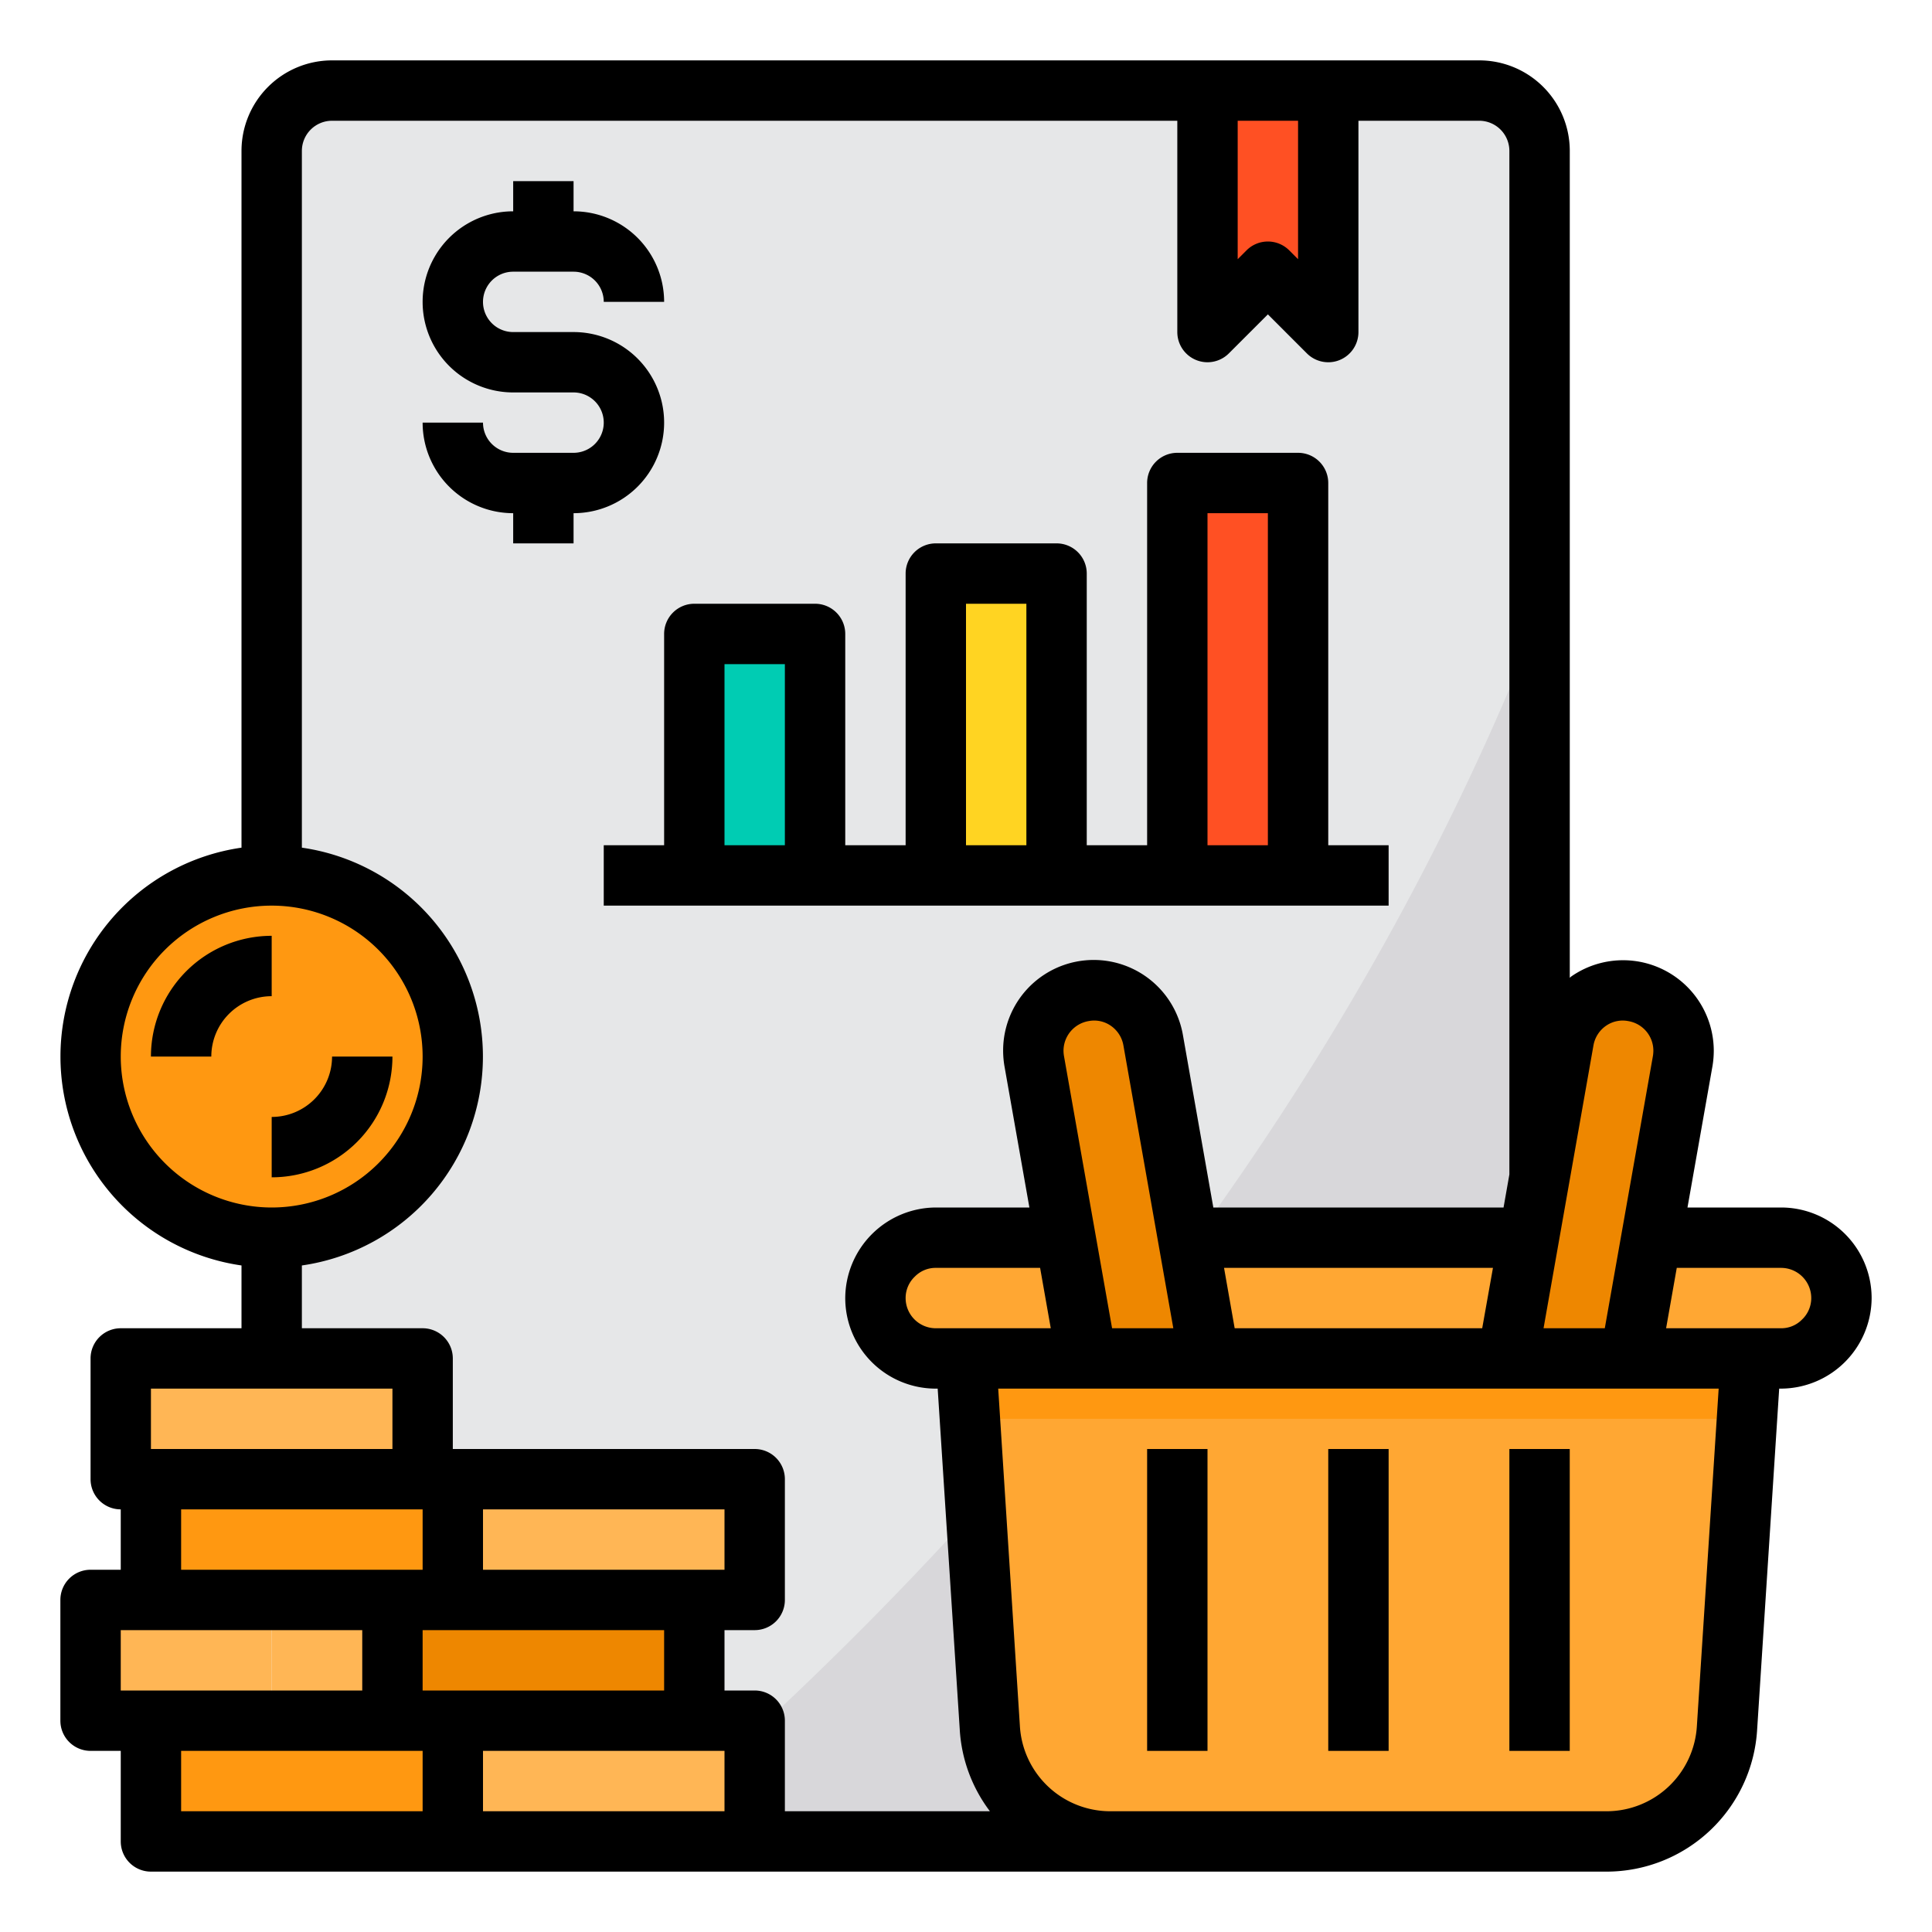 <svg height="512" viewBox="0 0 64 64" width="512" xmlns="http://www.w3.org/2000/svg"><g id="Basket-Money-Report-Finance-Business"><rect fill="#e6e7e8" height="58" rx="2" width="42" x="9" y="3"/><path d="m51 20.38v38.62a2.006 2.006 0 0 1 -2 2h-28.1c9.95-8.39 22.82-22 30.1-40.62z" fill="#d8d7da"/><path d="m58 45-.13 2-.66 10.22a4 4 0 0 1 -3.99 3.78h-16.44a4 4 0 0 1 -3.99-3.78l-.66-10.22-.13-2z" fill="#ffa733"/><path d="m44 3v8l-2-2-2 2v-8z" fill="#ff5023"/><path d="m39 16h4v13h-4z" fill="#ff5023"/><path d="m31 19h4v10h-4z" fill="#ffd422"/><path d="m23 21h4v8h-4z" fill="#00ccb3"/><path d="m25 57v4h-10v-4h8z" fill="#ffb655"/><path d="m25 49v4h-2-8v-4z" fill="#ffb655"/><path d="m23 53v4h-8-2v-4h2z" fill="#ee8700"/><path d="m9 53h4v4h-4z" fill="#ffb655"/><path d="m13 57h-4-4v4h6 4v-4z" fill="#ff9811"/><path d="m9 53v4h-4-2v-4h2z" fill="#ffb655"/><path d="m14 49h-5-4v4h4 4 2v-4z" fill="#ff9811"/><path d="m9 45h-5v4h1 4 5v-4z" fill="#ffb655"/><circle cx="9" cy="35" fill="#ff9811" r="6"/><path d="m58 45-.13 2h-25.74l-.13-2z" fill="#ff9811"/><path d="m59 41h-28a2.015 2.015 0 0 0 -2 2 2.006 2.006 0 0 0 2 2h28a2.015 2.015 0 0 0 2-2 2.006 2.006 0 0 0 -2-2z" fill="#ffa733"/><path d="m54.11 32.84a1.987 1.987 0 0 0 -2.31 1.62l-.8 4.55-.35 1.99-.71 4h4.06l.71-4 1.03-5.85a2.068 2.068 0 0 0 .03-.35 2 2 0 0 0 -1.66-1.96z" fill="#ee8700"/><path d="m39.35 41 .71 4h-4.06l-.71-4-1.03-5.85a2.068 2.068 0 0 1 -.03-.35 2 2 0 0 1 3.97-.34z" fill="#ee8700"/><path d="m59 40h-3.1l.829-4.689a3.145 3.145 0 0 0 .042-.511 3.005 3.005 0 0 0 -4.711-2.46c-.022.015-.038.034-.059.05v-27.39a3 3 0 0 0 -3-3h-38.001a3 3 0 0 0 -3 3v23.08a6.991 6.991 0 0 0 0 13.84v2.08h-4a1 1 0 0 0 -1 1v4a1 1 0 0 0 1 1v2h-1a1 1 0 0 0 -1 1v4a1 1 0 0 0 1 1h1v3a1 1 0 0 0 1 1h48.216a5 5 0 0 0 4.992-4.714l.73-11.286h.062a3.015 3.015 0 0 0 3-3 3 3 0 0 0 -3-3zm-6.215-5.368a1 1 0 0 1 .414-.65.968.968 0 0 1 .738-.157.994.994 0 0 1 .833.975 1.166 1.166 0 0 1 -.014.177l-1.595 9.023h-2.029zm-21.785 9.368a1 1 0 0 1 -1-1 .977.977 0 0 1 .307-.713.959.959 0 0 1 .693-.287h3.455l.353 2zm5.839 0-1.592-9.01a1.109 1.109 0 0 1 -.017-.19 1 1 0 0 1 .842-.977.966.966 0 0 1 .729.159 1 1 0 0 1 .414.651l1.653 9.367zm4.061 0-.352-2h8.908l-.356 2zm.1-40h2v4.586l-.293-.293a1 1 0 0 0 -1.414 0l-.293.293zm-37 31a5 5 0 1 1 5 5 5.006 5.006 0 0 1 -5-5zm1 11h8v2h-8zm11 4h8v2h-8zm6 6h-8v-2h8zm-16-6h8v2h-8zm-2 4h8v2h-8zm2 4h8v2h-8zm18 2h-8v-2h8zm0-4v-2h1a1 1 0 0 0 1-1v-4a1 1 0 0 0 -1-1h-10v-3a1 1 0 0 0 -1-1h-4v-2.08a6.991 6.991 0 0 0 0-13.84v-23.08a1 1 0 0 1 1-1h28v7a1 1 0 0 0 1.707.707l1.293-1.293 1.293 1.293a1 1 0 0 0 .707.293.987.987 0 0 0 .383-.076 1 1 0 0 0 .617-.924v-7h4a1 1 0 0 1 1 1v33.905l-.193 1.095h-9.614l-1.007-5.712a3 3 0 0 0 -5.956.512 3.1 3.1 0 0 0 .045.524l.825 4.676h-3.1a3.015 3.015 0 0 0 -3 3 3 3 0 0 0 3 3h.062l.73 11.277a4.97 4.97 0 0 0 1 2.723h-6.792v-3a1 1 0 0 0 -1-1zm32.212 1.166a3 3 0 0 1 -3 2.834h-16.428a3 3 0 0 1 -3-2.843l-.717-11.157h23.866zm3.481-13.453a.959.959 0 0 1 -.693.287h-3.808l.353-2h3.455a1 1 0 0 1 1 1 .977.977 0 0 1 -.307.713z"/><path d="m44 48h2v10h-2z"/><path d="m50 48h2v10h-2z"/><path d="m38 48h2v10h-2z"/><path d="m9 39a4 4 0 0 0 4-4h-2a2 2 0 0 1 -2 2z"/><path d="m9 31a4 4 0 0 0 -4 4h2a2 2 0 0 1 2-2z"/><path d="m22 14a3 3 0 0 0 -3-3h-2a1 1 0 0 1 0-2h2a1 1 0 0 1 1 1h2a3 3 0 0 0 -3-3v-1h-2v1a3 3 0 0 0 0 6h2a1 1 0 0 1 0 2h-2a1 1 0 0 1 -1-1h-2a3 3 0 0 0 3 3v1h2v-1a3 3 0 0 0 3-3z"/><path d="m46 28h-2v-12a1 1 0 0 0 -1-1h-4a1 1 0 0 0 -1 1v12h-2v-9a1 1 0 0 0 -1-1h-4a1 1 0 0 0 -1 1v9h-2v-7a1 1 0 0 0 -1-1h-4a1 1 0 0 0 -1 1v7h-2v2h26zm-6-11h2v11h-2zm-8 3h2v8h-2zm-8 2h2v6h-2z"/></g></svg>